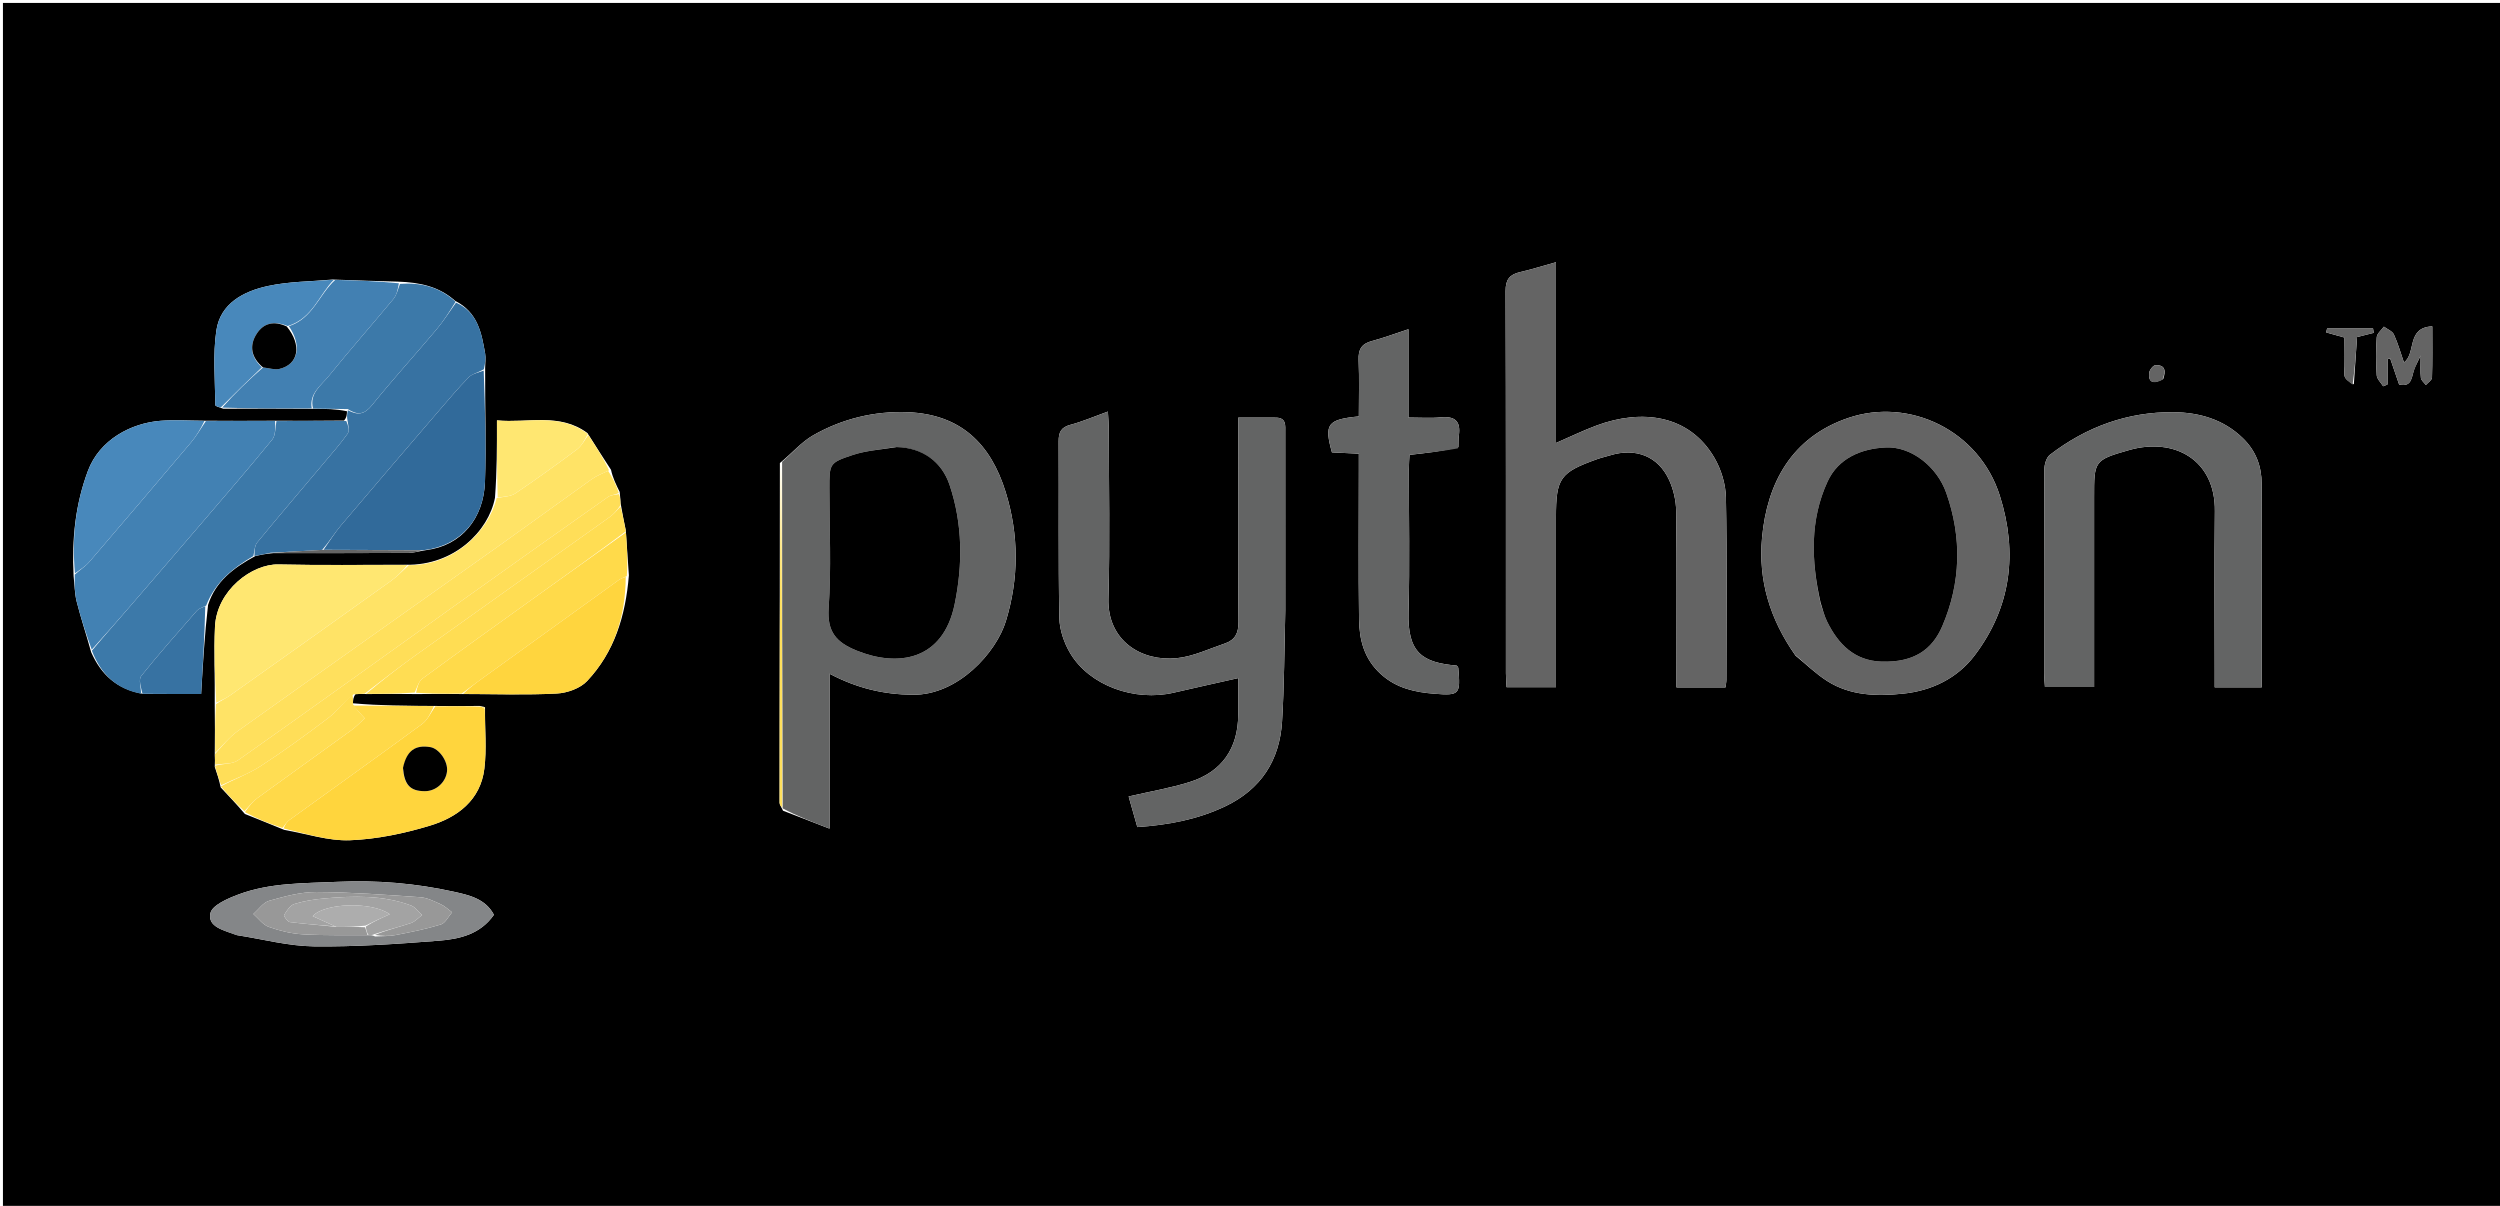 <svg version="1.1" id="Layer_1" xmlns="http://www.w3.org/2000/svg" xmlns:xlink="http://www.w3.org/1999/xlink" x="0px" y="0px"
	 width="100%" viewBox="0 0 850 410" enable-background="new 0 0 850 410" xml:space="preserve">
<path fill="#000000" opacity="1" stroke="none" 
	d="
M493,411 
	C328.667,411 164.833,411 1,411 
	C1,274.333 1,137.667 1,1 
	C284.333,1 567.667,1 851,1 
	C851,137.667 851,274.333 851,411 
	C731.833,411 612.667,411 493,411 
M120.006,239.118 
	C120.042,238.093 120.078,237.067 120.893,236.003 
	C121.928,235.946 122.963,235.889 124.923,235.983 
	C130.281,235.933 135.64,235.883 141.921,235.984 
	C146.945,235.934 151.97,235.883 157.921,235.984 
	C168.391,235.989 178.879,236.351 189.319,235.801 
	C192.876,235.613 197.282,234.04 199.633,231.536 
	C208.877,221.688 212.699,209.443 213.822,195.617 
	C213.491,190.747 213.159,185.877 212.765,180.276 
	C212.191,177.48 211.616,174.683 211.004,171.106 
	C210.942,170.07 210.88,169.033 210.704,167.271 
	C209.508,164.862 208.312,162.453 207.749,159.737 
	C205.18,155.786 202.611,151.835 199.73,147.243 
	C190.295,140.228 179.559,143.939 168.961,142.933 
	C168.961,152.001 168.961,160.45 168.288,169.252 
	C166.119,180.591 154.439,192.31 138.072,192.018 
	C123.611,192.012 109.144,192.254 94.69,191.91 
	C85.708,191.696 73.672,200.705 73.093,213.082 
	C72.69,221.701 73.112,230.357 73.013,239.922 
	C73.063,245.277 73.113,250.632 73.017,256.782 
	C73.066,257.854 73.116,258.926 73.017,260.765 
	C73.736,262.841 74.455,264.917 75.032,267.709 
	C77.672,270.508 80.312,273.307 83.264,276.751 
	C87.507,278.445 91.751,280.139 96.709,282.186 
	C104.151,283.457 111.642,285.97 119.024,285.684 
	C128.101,285.332 137.314,283.396 146.052,280.763 
	C155.479,277.924 163.354,272.114 164.681,261.366 
	C165.508,254.675 164.833,247.799 164.913,240.472 
	C164.608,240.37 164.302,240.268 163.074,240.014 
	C158.051,240.064 153.027,240.114 147.075,240.019 
	C138.068,239.975 129.062,239.931 120.006,239.118 
M113.083,95.043 
	C105.725,95.718 98.215,95.694 91.049,97.253 
	C82.837,99.04 74.958,103.112 73.568,112.321 
	C72.316,120.617 73.154,129.232 73.188,137.706 
	C73.19,138.082 74.364,138.452 75.92,138.972 
	C85.943,138.929 95.966,138.886 106.899,138.985 
	C110.559,139.007 114.218,139.029 117.97,139.827 
	C117.946,140.867 117.923,141.907 116.975,142.994 
	C109.313,143.054 101.652,143.115 93.061,143.052 
	C85.37,143.09 77.68,143.128 69.062,143.04 
	C64.237,143.028 59.387,142.696 54.593,143.07 
	C44.594,143.851 33.848,149.487 29.884,160.116 
	C25.667,171.425 24.381,183.047 25.021,195.852 
	C25.349,198.756 25.361,201.74 26.071,204.546 
	C27.476,210.099 29.267,215.553 31.001,221.764 
	C34.32,229.285 39.663,234.366 48.921,235.966 
	C55.469,235.966 62.018,235.966 68.388,235.966 
	C68.994,225.631 69.568,215.845 70.743,205.678 
	C73.269,197.728 79.337,193.057 86.89,189.021 
	C88.589,188.657 90.287,188.293 92.917,188.07 
	C108.24,188.058 123.563,188.074 138.885,187.995 
	C140.615,187.986 142.342,187.439 144.858,187.049 
	C156.963,185.56 164.45,176.198 164.894,163.867 
	C165.348,151.257 164.891,138.615 164.95,125.096 
	C164.963,123.448 165.232,121.754 164.945,120.16 
	C163.704,113.254 162.525,106.248 154.741,102.275 
	C149.379,97.512 142.959,95.991 135.233,95.753 
	C128.151,95.558 121.07,95.363 113.083,95.043 
M265.159,157.438 
	C265.112,195.94 265.061,234.442 265.056,272.944 
	C265.056,273.622 265.616,274.299 266.231,275.644 
	C271.2,277.558 276.168,279.472 282.048,281.736 
	C282.048,263.7 282.048,246.736 282.048,229.071 
	C291.411,234.01 300.391,236.11 310.28,236.222 
	C325.766,236.399 338.746,221.817 342,211.187 
	C346.476,196.564 346.429,181.872 341.951,167.364 
	C336.838,150.797 326.573,140.865 308.653,140.152 
	C297.36,139.703 286.336,142.371 276.439,148.028 
	C272.503,150.277 269.398,153.981 265.159,157.438 
M437.001,207.5 
	C437.001,206 437.001,204.501 437.001,203.001 
	C437.001,184.338 437.007,165.676 436.994,147.013 
	C436.992,144.701 437.399,142.033 433.821,141.997 
	C429.711,141.956 425.602,141.987 421.001,141.987 
	C421.001,144.404 421.001,146.2 421.001,147.997 
	C421.001,169.16 420.908,190.323 421.087,211.483 
	C421.119,215.229 419.908,217.608 416.518,218.757 
	C411.106,220.591 405.731,223.2 400.164,223.772 
	C387.964,225.026 376.441,217.734 376.859,203.435 
	C377.419,184.289 377.005,165.114 376.986,145.951 
	C376.985,144.21 376.817,142.468 376.684,139.928 
	C371.909,141.652 368.026,143.344 363.979,144.421 
	C360.776,145.274 359.918,146.927 359.937,150.076 
	C360.059,170.071 359.796,190.071 360.171,210.06 
	C360.247,214.13 361.773,218.592 363.884,222.125 
	C370.444,233.106 385.743,238.614 399.088,235.506 
	C406.244,233.84 413.421,232.261 421,230.55 
	C421,234.615 421.01,238.754 420.998,242.893 
	C420.963,254.442 415.455,262.469 404.42,265.915 
	C397.881,267.957 391.063,269.105 383.735,270.802 
	C384.696,274.184 385.65,277.545 386.69,281.206 
	C397.275,280.485 407.191,278.621 416.567,274.155 
	C428.756,268.35 435.088,258.507 435.903,245.328 
	C436.66,233.076 436.665,220.778 437.001,207.5 
M529.034,102.523 
	C529.034,98.276 529.034,94.029 529.034,89.157 
	C524.318,90.469 520.618,91.639 516.849,92.506 
	C513.289,93.325 511.884,95.007 511.899,98.966 
	C512.061,142.285 511.998,185.606 512.011,228.926 
	C512.011,230.517 512.159,232.109 512.235,233.651 
	C518.076,233.651 523.322,233.651 529.034,233.651 
	C529.034,231.51 529.034,229.712 529.034,227.915 
	C529.034,210.587 529.034,193.259 529.034,175.931 
	C529.034,162.55 530.396,160.617 543.14,156.069 
	C544.534,155.572 545.994,155.264 547.411,154.826 
	C556.175,152.122 563.822,155.102 567.537,163.278 
	C568.991,166.478 569.849,170.228 569.894,173.741 
	C570.123,191.899 570.001,210.062 570.001,228.223 
	C570.001,229.992 570.001,231.762 570.001,233.715 
	C575.927,233.715 581.17,233.715 586.674,233.715 
	C586.798,232.678 586.975,231.884 586.975,231.09 
	C586.992,210.43 587.222,189.765 586.813,169.113 
	C586.723,164.565 585.19,159.575 582.885,155.627 
	C574.375,141.045 558.315,138.917 542.794,144.686 
	C538.252,146.375 533.875,148.511 529.034,150.611 
	C529.034,134.493 529.034,119.004 529.034,102.523 
M610.485,222.918 
	C614.053,225.819 617.388,229.086 621.239,231.543 
	C629.183,236.61 638.283,236.767 647.181,235.829 
	C656.803,234.816 665.501,230.597 671.359,222.867 
	C683.776,206.482 686.089,188.022 679.961,168.601 
	C672.908,146.247 649.131,135.087 628.464,142.087 
	C609.101,148.645 600.804,164.297 599.098,182.773 
	C597.767,197.189 601.698,210.445 610.485,222.918 
M769,212.5 
	C769,196.502 769.057,180.503 768.971,164.506 
	C768.939,158.527 767.044,153.318 762.566,148.969 
	C755.968,142.56 747.732,140.259 739.127,140.151 
	C723.501,139.956 709.368,145.107 696.971,154.634 
	C695.757,155.567 695.089,157.912 695.081,159.606 
	C694.959,182.769 694.994,205.933 695.01,229.097 
	C695.011,230.551 695.181,232.005 695.28,233.582 
	C700.959,233.582 706.322,233.582 711.997,233.582 
	C711.997,231.347 711.997,229.53 711.997,227.713 
	C711.997,208.216 711.996,188.718 711.997,169.22 
	C711.998,156.737 711.911,156.428 723.971,153.001 
	C739.29,148.647 753.267,156.358 753.05,173.824 
	C752.824,191.986 752.999,210.153 752.999,228.317 
	C752.999,230.078 752.999,231.839 752.999,233.683 
	C758.664,233.683 763.576,233.683 769,233.683 
	C769,226.749 769,220.124 769,212.5 
M495.852,152.052 
	C495.901,150.721 495.832,149.374 496.018,148.063 
	C496.708,143.226 494.691,141.419 489.865,141.899 
	C486.448,142.239 482.97,141.965 478.876,141.965 
	C478.876,131.703 478.876,122.026 478.876,111.932 
	C474.256,113.447 470.412,114.904 466.459,115.945 
	C462.94,116.872 461.773,118.808 461.926,122.404 
	C462.197,128.82 462.002,135.257 462.002,141.58 
	C451.266,142.62 450.171,144.188 452.861,153.815 
	C455.739,153.952 458.662,154.092 462.002,154.251 
	C462.002,156.501 462.002,158.301 462.002,160.101 
	C462.001,176.928 461.842,193.758 462.074,210.581 
	C462.171,217.592 463.807,224.066 469.536,229.241 
	C474.856,234.047 481.179,235.352 487.679,235.875 
	C496.38,236.574 496.57,236.038 495.82,227.123 
	C495.796,226.837 495.483,226.576 495.299,226.306 
	C483.625,225.285 478.489,222.014 478.892,208.003 
	C479.356,191.856 478.992,175.685 479.011,159.525 
	C479.013,157.77 479.167,156.016 479.232,154.655 
	C485.077,154.01 490.27,153.436 495.852,152.052 
M80.671,317.971 
	C89.366,319.313 98.048,321.664 106.757,321.769 
	C120.919,321.939 135.124,320.947 149.262,319.833 
	C156.297,319.278 163.35,317.626 167.931,311.027 
	C165.06,305.579 159.52,304.346 154.329,303.198 
	C141.298,300.316 128.132,299.202 114.691,299.824 
	C103.28,300.352 91.83,300.079 80.991,304.154 
	C77.405,305.502 72.135,307.78 71.543,310.487 
	C70.516,315.185 76.127,316.304 80.671,317.971 
M821.092,124.863 
	C821.565,123.888 822.039,122.913 823.02,120.891 
	C823.02,124.21 822.853,126.37 823.101,128.482 
	C823.202,129.344 824.202,130.101 824.793,130.906 
	C825.522,130.072 826.854,129.257 826.883,128.399 
	C827.073,122.785 826.981,117.161 826.981,110.968 
	C818.071,111.318 821.566,120.228 817.336,123.231 
	C816.263,120.139 815.343,116.82 813.921,113.731 
	C813.384,112.566 811.688,111.934 810.52,111.06 
	C809.672,112.252 808.18,113.4 808.092,114.646 
	C807.79,118.947 807.807,123.294 808.085,127.599 
	C808.168,128.885 809.507,130.09 810.271,131.333 
	C810.769,131.128 811.267,130.924 811.765,130.719 
	C811.765,127.832 811.765,124.945 811.765,122.058 
	C812.068,122.008 812.372,121.958 812.676,121.909 
	C813.7,124.898 814.724,127.888 815.701,130.739 
	C820.412,131.769 819.81,127.827 821.092,124.863 
M800.307,130.683 
	C800.67,125.307 801.034,119.93 801.394,114.598 
	C803.376,114.098 805.22,113.632 807.065,113.166 
	C806.987,112.67 806.91,112.174 806.833,111.678 
	C801.628,111.678 796.423,111.678 791.219,111.678 
	C791.107,112.126 790.995,112.574 790.884,113.022 
	C792.816,113.563 794.748,114.105 797.006,114.738 
	C797.006,119.079 796.84,123.38 797.118,127.651 
	C797.191,128.781 798.63,129.822 800.307,130.683 
M735.508,128.848 
	C736.342,126.301 736.365,124.029 732.869,124.162 
	C732.09,124.191 730.83,125.782 730.726,126.754 
	C730.361,130.148 732.208,130.649 735.508,128.848 
z"/>
<path fill="#636464" opacity="1" stroke="none" 
	d="
M265.914,157.022 
	C269.398,153.981 272.503,150.277 276.439,148.028 
	C286.336,142.371 297.36,139.703 308.653,140.152 
	C326.573,140.865 336.838,150.797 341.951,167.364 
	C346.429,181.872 346.476,196.564 342,211.187 
	C338.746,221.817 325.766,236.399 310.28,236.222 
	C300.391,236.11 291.411,234.01 282.048,229.071 
	C282.048,246.736 282.048,263.7 282.048,281.736 
	C276.168,279.472 271.2,277.558 266.095,274.843 
	C265.945,235.036 265.93,196.029 265.914,157.022 
M304.424,152.001 
	C299.594,152.854 294.582,153.16 289.973,154.683 
	C281.897,157.35 282.001,157.663 282.001,166.297 
	C282.001,179.771 282.685,193.293 281.747,206.701 
	C281.177,214.847 284.347,218.392 291.242,221.192 
	C305.29,226.896 320.601,224.6 324.566,205.484 
	C327.369,191.969 327.331,178.213 322.856,164.887 
	C320.159,156.856 313.519,152.214 304.424,152.001 
z"/>
<path fill="#636464" opacity="1" stroke="none" 
	d="
M437.001,208 
	C436.665,220.778 436.66,233.076 435.903,245.328 
	C435.088,258.507 428.756,268.35 416.567,274.155 
	C407.191,278.621 397.275,280.485 386.69,281.206 
	C385.65,277.545 384.696,274.184 383.735,270.802 
	C391.063,269.105 397.881,267.957 404.42,265.915 
	C415.455,262.469 420.963,254.442 420.998,242.893 
	C421.01,238.754 421,234.615 421,230.55 
	C413.421,232.261 406.244,233.84 399.088,235.506 
	C385.743,238.614 370.444,233.106 363.884,222.125 
	C361.773,218.592 360.247,214.13 360.171,210.06 
	C359.796,190.071 360.059,170.071 359.937,150.076 
	C359.918,146.927 360.776,145.274 363.979,144.421 
	C368.026,143.344 371.909,141.652 376.684,139.928 
	C376.817,142.468 376.985,144.21 376.986,145.951 
	C377.005,165.114 377.419,184.289 376.859,203.435 
	C376.441,217.734 387.964,225.026 400.164,223.772 
	C405.731,223.2 411.106,220.591 416.518,218.757 
	C419.908,217.608 421.119,215.229 421.087,211.483 
	C420.908,190.323 421.001,169.16 421.001,147.997 
	C421.001,146.2 421.001,144.404 421.001,141.987 
	C425.602,141.987 429.711,141.956 433.821,141.997 
	C437.399,142.033 436.992,144.701 436.994,147.013 
	C437.007,165.676 437.001,184.338 437.001,203.001 
	C437.001,204.501 437.001,206 437.001,208 
z"/>
<path fill="#646464" opacity="1" stroke="none" 
	d="
M529.034,103.019 
	C529.034,119.004 529.034,134.493 529.034,150.611 
	C533.875,148.511 538.252,146.375 542.794,144.686 
	C558.315,138.917 574.375,141.045 582.885,155.627 
	C585.19,159.575 586.723,164.565 586.813,169.113 
	C587.222,189.765 586.992,210.43 586.975,231.09 
	C586.975,231.884 586.798,232.678 586.674,233.715 
	C581.17,233.715 575.927,233.715 570.001,233.715 
	C570.001,231.762 570.001,229.992 570.001,228.223 
	C570.001,210.062 570.123,191.899 569.894,173.741 
	C569.849,170.228 568.991,166.478 567.537,163.278 
	C563.822,155.102 556.175,152.122 547.411,154.826 
	C545.994,155.264 544.534,155.572 543.14,156.069 
	C530.396,160.617 529.034,162.55 529.034,175.931 
	C529.034,193.259 529.034,210.587 529.034,227.915 
	C529.034,229.712 529.034,231.51 529.034,233.651 
	C523.322,233.651 518.076,233.651 512.235,233.651 
	C512.159,232.109 512.011,230.517 512.011,228.926 
	C511.998,185.606 512.061,142.285 511.899,98.966 
	C511.884,95.007 513.289,93.325 516.849,92.506 
	C520.618,91.639 524.318,90.469 529.034,89.157 
	C529.034,94.029 529.034,98.276 529.034,103.019 
z"/>
<path fill="#646464" opacity="1" stroke="none" 
	d="
M610.292,222.612 
	C601.698,210.445 597.767,197.189 599.098,182.773 
	C600.804,164.297 609.101,148.645 628.464,142.087 
	C649.131,135.087 672.908,146.247 679.961,168.601 
	C686.089,188.022 683.776,206.482 671.359,222.867 
	C665.501,230.597 656.803,234.816 647.181,235.829 
	C638.283,236.767 629.183,236.61 621.239,231.543 
	C617.388,229.086 614.053,225.819 610.292,222.612 
M619.013,205.248 
	C619.726,207.258 620.255,209.359 621.185,211.263 
	C624.955,218.981 630.496,224.629 639.621,224.945 
	C650.896,225.336 657.021,220.706 660.364,212.919 
	C666.712,198.135 667.098,182.803 661.717,167.57 
	C658.553,158.609 649.795,151.781 641.277,152.137 
	C632.864,152.488 625.038,155.78 621.381,163.711 
	C615.365,176.759 615.777,190.606 619.013,205.248 
z"/>
<path fill="#636464" opacity="1" stroke="none" 
	d="
M769,213 
	C769,220.124 769,226.749 769,233.683 
	C763.576,233.683 758.664,233.683 752.999,233.683 
	C752.999,231.839 752.999,230.078 752.999,228.317 
	C752.999,210.153 752.824,191.986 753.05,173.824 
	C753.267,156.358 739.29,148.647 723.971,153.001 
	C711.911,156.428 711.998,156.737 711.997,169.22 
	C711.996,188.718 711.997,208.216 711.997,227.713 
	C711.997,229.53 711.997,231.347 711.997,233.582 
	C706.322,233.582 700.959,233.582 695.28,233.582 
	C695.181,232.005 695.011,230.551 695.01,229.097 
	C694.994,205.933 694.959,182.769 695.081,159.606 
	C695.089,157.912 695.757,155.567 696.971,154.634 
	C709.368,145.107 723.501,139.956 739.127,140.151 
	C747.732,140.259 755.968,142.56 762.566,148.969 
	C767.044,153.318 768.939,158.527 768.971,164.506 
	C769.057,180.503 769,196.502 769,213 
z"/>
<path fill="#636464" opacity="1" stroke="none" 
	d="
M495.658,152.457 
	C490.27,153.436 485.077,154.01 479.232,154.655 
	C479.167,156.016 479.013,157.77 479.011,159.525 
	C478.992,175.685 479.356,191.856 478.892,208.003 
	C478.489,222.014 483.625,225.285 495.302,226.305 
	C495.483,226.576 495.796,226.837 495.82,227.123 
	C496.57,236.038 496.38,236.574 487.679,235.875 
	C481.179,235.352 474.856,234.047 469.536,229.241 
	C463.807,224.066 462.171,217.592 462.074,210.581 
	C461.842,193.758 462.001,176.928 462.002,160.101 
	C462.002,158.301 462.002,156.501 462.002,154.251 
	C458.662,154.092 455.739,153.952 452.861,153.815 
	C450.171,144.188 451.266,142.62 462.002,141.58 
	C462.002,135.257 462.197,128.82 461.926,122.404 
	C461.773,118.808 462.94,116.872 466.459,115.945 
	C470.412,114.904 474.256,113.447 478.876,111.932 
	C478.876,122.026 478.876,131.703 478.876,141.965 
	C482.97,141.965 486.448,142.239 489.865,141.899 
	C494.691,141.419 496.708,143.226 496.018,148.063 
	C495.832,149.374 495.901,150.721 495.658,152.457 
z"/>
<path fill="#3C79A9" opacity="1" stroke="none" 
	d="
M93.99,143.175 
	C101.652,143.115 109.313,143.054 117.72,143.134 
	C118.416,144.671 118.898,146.443 118.224,147.398 
	C115.845,150.768 113.1,153.885 110.439,157.05 
	C102.769,166.173 95.017,175.227 87.456,184.438 
	C86.523,185.575 86.549,187.499 86.131,189.059 
	C79.337,193.057 73.269,197.728 70.091,205.904 
	C68.599,206.622 67.556,206.939 66.949,207.634 
	C60.554,214.959 54.086,222.23 48.026,229.826 
	C47.042,231.059 47.953,233.804 47.988,235.851 
	C39.663,234.366 34.32,229.285 31.246,221.235 
	C35.727,215.867 39.989,211.051 44.193,206.185 
	C52.208,196.909 60.211,187.624 68.179,178.309 
	C76.368,168.737 84.611,159.209 92.564,149.444 
	C93.777,147.955 93.55,145.294 93.99,143.175 
z"/>
<path fill="#3772A2" opacity="1" stroke="none" 
	d="
M86.511,189.04 
	C86.549,187.499 86.523,185.575 87.456,184.438 
	C95.017,175.227 102.769,166.173 110.439,157.05 
	C113.1,153.885 115.845,150.768 118.224,147.398 
	C118.898,146.443 118.416,144.671 118.182,143.11 
	C117.923,141.907 117.946,140.867 118.281,139.479 
	C121.69,141.284 123.898,140.963 126.494,137.743 
	C133.548,128.994 141.129,120.671 148.369,112.069 
	C150.799,109.181 152.834,105.96 155.049,102.891 
	C162.525,106.248 163.704,113.254 164.945,120.16 
	C165.232,121.754 164.963,123.448 164.522,125.547 
	C162.502,126.729 160.531,127.089 159.388,128.258 
	C155.81,131.918 152.503,135.848 149.165,139.737 
	C138.081,152.654 126.992,165.567 115.998,178.561 
	C113.789,181.172 111.993,184.132 109.538,186.962 
	C103.376,187.305 97.681,187.617 91.986,187.93 
	C90.287,188.293 88.589,188.657 86.511,189.04 
z"/>
<path fill="#4281B3" opacity="1" stroke="none" 
	d="
M93.525,143.114 
	C93.55,145.294 93.777,147.955 92.564,149.444 
	C84.611,159.209 76.368,168.737 68.179,178.309 
	C60.211,187.624 52.208,196.909 44.193,206.185 
	C39.989,211.051 35.727,215.867 31.195,220.877 
	C29.267,215.553 27.476,210.099 26.071,204.546 
	C25.361,201.74 25.349,198.756 25.422,195.36 
	C27.337,193.618 29.072,192.557 30.332,191.089 
	C41.936,177.577 53.488,164.021 64.97,150.407 
	C66.855,148.172 68.327,145.588 69.99,143.166 
	C77.68,143.128 85.37,143.09 93.525,143.114 
z"/>
<path fill="#FFE366" opacity="1" stroke="none" 
	d="
M200.041,147.884 
	C202.611,151.835 205.18,155.786 207.073,159.929 
	C204.652,161.051 202.778,161.799 201.181,162.936 
	C190.654,170.431 180.23,178.07 169.692,185.549 
	C140.081,206.564 110.404,227.488 80.839,248.568 
	C77.974,250.611 75.707,253.494 73.163,255.988 
	C73.113,250.632 73.063,245.277 73.43,239.399 
	C75.294,238.084 76.838,237.427 78.175,236.479 
	C96.438,223.535 114.69,210.575 132.892,197.545 
	C135.087,195.973 136.971,193.968 139,192.164 
	C154.439,192.31 166.119,180.591 168.875,169.322 
	C171.395,168.877 173.643,168.825 175.21,167.765 
	C182.33,162.948 189.327,157.937 196.207,152.781 
	C197.809,151.581 198.78,149.539 200.041,147.884 
z"/>
<path fill="#316A9A" opacity="1" stroke="none" 
	d="
M110.006,186.932 
	C111.993,184.132 113.789,181.172 115.998,178.561 
	C126.992,165.567 138.081,152.654 149.165,139.737 
	C152.503,135.848 155.81,131.918 159.388,128.258 
	C160.531,127.089 162.502,126.729 164.464,125.993 
	C164.891,138.615 165.348,151.257 164.894,163.867 
	C164.45,176.198 156.963,185.56 143.994,187.06 
	C132.088,187.025 121.047,186.978 110.006,186.932 
z"/>
<path fill="#FFD53D" opacity="1" stroke="none" 
	d="
M148.003,240.163 
	C153.027,240.114 158.051,240.064 163.647,240.256 
	C164.392,240.706 164.596,240.876 164.833,241.006 
	C164.833,247.799 165.508,254.675 164.681,261.366 
	C163.354,272.114 155.479,277.924 146.052,280.763 
	C137.314,283.396 128.101,285.332 119.024,285.684 
	C111.642,285.97 104.151,283.457 96.421,281.681 
	C96.906,280.36 97.575,279.397 98.471,278.75 
	C113.49,267.894 128.587,257.145 143.516,246.167 
	C145.442,244.751 146.528,242.193 148.003,240.163 
M137.017,261.508 
	C137.504,266.963 139.516,268.987 144.461,269.001 
	C148.258,269.011 151.633,265.949 151.997,262.163 
	C152.318,258.819 149.294,254.506 146.284,254.015 
	C141.138,253.176 138.261,255.242 137.017,261.508 
z"/>
<path fill="#FFE771" opacity="1" stroke="none" 
	d="
M138.536,192.091 
	C136.971,193.968 135.087,195.973 132.892,197.545 
	C114.69,210.575 96.438,223.535 78.175,236.479 
	C76.838,237.427 75.294,238.084 73.506,238.936 
	C73.112,230.357 72.69,221.701 73.093,213.082 
	C73.672,200.705 85.708,191.696 94.69,191.91 
	C109.144,192.254 123.611,192.012 138.536,192.091 
z"/>
<path fill="#FFE05D" opacity="1" stroke="none" 
	d="
M73.09,256.385 
	C75.707,253.494 77.974,250.611 80.839,248.568 
	C110.404,227.488 140.081,206.564 169.692,185.549 
	C180.23,178.07 190.654,170.431 201.181,162.936 
	C202.778,161.799 204.652,161.051 206.756,160.083 
	C208.312,162.453 209.508,164.862 210.39,167.637 
	C208.973,168.292 207.669,168.299 206.795,168.914 
	C190.495,180.404 174.221,191.93 157.993,203.52 
	C132.301,221.868 106.69,240.329 80.891,258.525 
	C78.94,259.901 75.77,259.548 73.166,259.998 
	C73.116,258.926 73.066,257.854 73.09,256.385 
z"/>
<path fill="#4280B2" opacity="1" stroke="none" 
	d="
M105.99,138.843 
	C95.966,138.886 85.943,138.929 75.549,138.583 
	C79.799,133.757 84.42,129.322 89.431,124.93 
	C91.549,125.157 93.39,125.816 94.987,125.439 
	C101.493,123.903 102.731,117.428 98.214,110.902 
	C106.41,108.256 108.502,100.031 113.988,95.168 
	C121.07,95.363 128.151,95.558 135.612,96.321 
	C135.269,98.487 134.853,100.338 133.774,101.64 
	C126.495,110.428 118.942,118.993 111.771,127.867 
	C109.186,131.065 105.106,133.723 105.99,138.843 
z"/>
<path fill="#FFDE58" opacity="1" stroke="none" 
	d="
M73.091,260.382 
	C75.77,259.548 78.94,259.901 80.891,258.525 
	C106.69,240.329 132.301,221.868 157.993,203.52 
	C174.221,191.93 190.495,180.404 206.795,168.914 
	C207.669,168.299 208.973,168.292 210.447,167.999 
	C210.88,169.033 210.942,170.07 210.942,171.834 
	C209.675,173.657 208.567,174.888 207.25,175.828 
	C185.137,191.6 162.975,207.301 140.883,223.101 
	C135.151,227.2 129.621,231.581 123.998,235.833 
	C122.963,235.889 121.928,235.946 120.167,236.09 
	C116.844,238.852 114.533,241.903 111.596,244.129 
	C104.109,249.805 96.498,255.353 88.624,260.471 
	C84.479,263.165 79.678,264.852 75.174,266.993 
	C74.455,264.917 73.736,262.841 73.091,260.382 
z"/>
<path fill="#4888BB" opacity="1" stroke="none" 
	d="
M69.526,143.103 
	C68.327,145.588 66.855,148.172 64.97,150.407 
	C53.488,164.021 41.936,177.577 30.332,191.089 
	C29.072,192.557 27.337,193.618 25.494,194.929 
	C24.381,183.047 25.667,171.425 29.884,160.116 
	C33.848,149.487 44.594,143.851 54.593,143.07 
	C59.387,142.696 64.237,143.028 69.526,143.103 
z"/>
<path fill="#FFDA4A" opacity="1" stroke="none" 
	d="
M156.994,235.832 
	C151.97,235.883 146.945,235.934 141.463,235.538 
	C141.859,233.614 142.362,231.658 143.622,230.734 
	C156.353,221.386 169.197,212.192 182.033,202.987 
	C192.281,195.637 202.562,188.332 212.828,181.007 
	C213.159,185.877 213.491,190.747 213.11,195.875 
	C211.678,196.52 210.905,196.83 210.248,197.303 
	C194.815,208.408 179.392,219.527 163.976,230.655 
	C161.627,232.351 159.32,234.105 156.994,235.832 
z"/>
<path fill="#3C79A9" opacity="1" stroke="none" 
	d="
M106.445,138.914 
	C105.106,133.723 109.186,131.065 111.771,127.867 
	C118.942,118.993 126.495,110.428 133.774,101.64 
	C134.853,100.338 135.269,98.487 135.991,96.519 
	C142.959,95.991 149.379,97.512 154.895,102.583 
	C152.834,105.96 150.799,109.181 148.369,112.069 
	C141.129,120.671 133.548,128.994 126.494,137.743 
	C123.898,140.963 121.69,141.284 118.235,139.091 
	C114.218,139.029 110.559,139.007 106.445,138.914 
z"/>
<path fill="#FFD53E" opacity="1" stroke="none" 
	d="
M157.457,235.908 
	C159.32,234.105 161.627,232.351 163.976,230.655 
	C179.392,219.527 194.815,208.408 210.248,197.303 
	C210.905,196.83 211.678,196.52 212.747,196.096 
	C212.699,209.443 208.877,221.688 199.633,231.536 
	C197.282,234.04 192.876,235.613 189.319,235.801 
	C178.879,236.351 168.391,235.989 157.457,235.908 
z"/>
<path fill="#848688" opacity="1" stroke="none" 
	d="
M80.27,317.909 
	C76.127,316.304 70.516,315.185 71.543,310.487 
	C72.135,307.78 77.405,305.502 80.991,304.154 
	C91.83,300.079 103.28,300.352 114.691,299.824 
	C128.132,299.202 141.298,300.316 154.329,303.198 
	C159.52,304.346 165.06,305.579 167.931,311.027 
	C163.35,317.626 156.297,319.278 149.262,319.833 
	C135.124,320.947 120.919,321.939 106.757,321.769 
	C98.048,321.664 89.366,319.313 80.27,317.909 
M127.547,318.403 
	C129.847,318.263 132.194,318.37 134.436,317.933 
	C139.629,316.921 144.847,315.893 149.886,314.33 
	C151.441,313.847 152.454,311.614 153.715,310.182 
	C152.451,309.26 151.295,308.1 149.9,307.47 
	C147.639,306.45 145.261,305.223 142.864,305.055 
	C131.13,304.231 119.375,303.342 107.624,303.287 
	C102.251,303.261 96.78,304.781 91.538,306.255 
	C89.48,306.833 87.926,309.203 86.142,310.757 
	C87.874,312.268 89.374,314.43 91.389,315.15 
	C95.095,316.475 99.075,317.443 102.993,317.675 
	C110.308,318.109 117.661,317.91 125.67,317.978 
	C126.118,317.97 126.565,317.961 127.547,318.403 
z"/>
<path fill="#FFD949" opacity="1" stroke="none" 
	d="
M147.539,240.091 
	C146.528,242.193 145.442,244.751 143.516,246.167 
	C128.587,257.145 113.49,267.894 98.471,278.75 
	C97.575,279.397 96.906,280.36 96.064,281.504 
	C91.751,280.139 87.507,278.445 83.27,276.127 
	C84.687,274.103 85.943,272.493 87.53,271.337 
	C98.125,263.618 108.807,256.019 119.416,248.321 
	C121.068,247.122 122.494,245.613 124.03,244.243 
	C122.377,242.432 121.216,241.16 120.055,239.888 
	C129.062,239.931 138.068,239.975 147.539,240.091 
z"/>
<path fill="#FFDD53" opacity="1" stroke="none" 
	d="
M212.797,180.642 
	C202.562,188.332 192.281,195.637 182.033,202.987 
	C169.197,212.192 156.353,221.386 143.622,230.734 
	C142.362,231.658 141.859,233.614 141.002,235.462 
	C135.64,235.883 130.281,235.933 124.46,235.908 
	C129.621,231.581 135.151,227.2 140.883,223.101 
	C162.975,207.301 185.137,191.6 207.25,175.828 
	C208.567,174.888 209.675,173.657 210.962,172.224 
	C211.616,174.683 212.191,177.48 212.797,180.642 
z"/>
<path fill="#4888BB" opacity="1" stroke="none" 
	d="
M89.041,124.886 
	C84.42,129.322 79.799,133.757 75.085,138.509 
	C74.364,138.452 73.19,138.082 73.188,137.706 
	C73.154,129.232 72.316,120.617 73.568,112.321 
	C74.958,103.112 82.837,99.04 91.049,97.253 
	C98.215,95.694 105.725,95.718 113.536,95.105 
	C108.502,100.031 106.41,108.256 97.828,110.855 
	C93.107,108.955 89.592,109.889 87.278,113.474 
	C84.644,117.553 85.396,121.552 89.041,124.886 
z"/>
<path fill="#FFE771" opacity="1" stroke="none" 
	d="
M199.886,147.563 
	C198.78,149.539 197.809,151.581 196.207,152.781 
	C189.327,157.937 182.33,162.948 175.21,167.765 
	C173.643,168.825 171.395,168.877 169.211,169.146 
	C168.961,160.45 168.961,152.001 168.961,142.933 
	C179.559,143.939 190.295,140.228 199.886,147.563 
z"/>
<path fill="#FFDD53" opacity="1" stroke="none" 
	d="
M120.031,239.503 
	C121.216,241.16 122.377,242.432 124.03,244.243 
	C122.494,245.613 121.068,247.122 119.416,248.321 
	C108.807,256.019 98.125,263.618 87.53,271.337 
	C85.943,272.493 84.687,274.103 83.114,275.804 
	C80.312,273.307 77.672,270.508 75.103,267.351 
	C79.678,264.852 84.479,263.165 88.624,260.471 
	C96.498,255.353 104.109,249.805 111.596,244.129 
	C114.533,241.903 116.844,238.852 119.777,236.109 
	C120.078,237.067 120.042,238.093 120.031,239.503 
z"/>
<path fill="#3772A2" opacity="1" stroke="none" 
	d="
M48.454,235.908 
	C47.953,233.804 47.042,231.059 48.026,229.826 
	C54.086,222.23 60.554,214.959 66.949,207.634 
	C67.556,206.939 68.599,206.622 69.79,206.094 
	C69.568,215.845 68.994,225.631 68.388,235.966 
	C62.018,235.966 55.469,235.966 48.454,235.908 
z"/>
<path fill="#646464" opacity="1" stroke="none" 
	d="
M821.038,125.236 
	C819.81,127.827 820.412,131.769 815.701,130.739 
	C814.724,127.888 813.7,124.898 812.676,121.909 
	C812.372,121.958 812.068,122.008 811.765,122.058 
	C811.765,124.945 811.765,127.832 811.765,130.719 
	C811.267,130.924 810.769,131.128 810.271,131.333 
	C809.507,130.09 808.168,128.885 808.085,127.599 
	C807.807,123.294 807.79,118.947 808.092,114.646 
	C808.18,113.4 809.672,112.252 810.52,111.06 
	C811.688,111.934 813.384,112.566 813.921,113.731 
	C815.343,116.82 816.263,120.139 817.336,123.231 
	C821.566,120.228 818.071,111.318 826.981,110.968 
	C826.981,117.161 827.073,122.785 826.883,128.399 
	C826.854,129.257 825.522,130.072 824.793,130.906 
	C824.202,130.101 823.202,129.344 823.101,128.482 
	C822.853,126.37 823.02,124.21 823.02,120.891 
	C822.039,122.913 821.565,123.888 821.038,125.236 
z"/>
<path fill="#FFE05D" opacity="1" stroke="none" 
	d="
M265.537,157.23 
	C265.93,196.029 265.945,235.036 265.937,274.509 
	C265.616,274.299 265.056,273.622 265.056,272.944 
	C265.061,234.442 265.112,195.94 265.537,157.23 
z"/>
<path fill="#646464" opacity="1" stroke="none" 
	d="
M799.875,130.793 
	C798.63,129.822 797.191,128.781 797.118,127.651 
	C796.84,123.38 797.006,119.079 797.006,114.738 
	C794.748,114.105 792.816,113.563 790.884,113.022 
	C790.995,112.574 791.107,112.126 791.219,111.678 
	C796.423,111.678 801.628,111.678 806.833,111.678 
	C806.91,112.174 806.987,112.67 807.065,113.166 
	C805.22,113.632 803.376,114.098 801.394,114.598 
	C801.034,119.93 800.67,125.307 799.875,130.793 
z"/>
<path fill="#646464" opacity="1" stroke="none" 
	d="
M109.538,186.962 
	C121.047,186.978 132.088,187.025 143.6,187.106 
	C142.342,187.439 140.615,187.986 138.885,187.995 
	C123.563,188.074 108.24,188.058 92.451,188 
	C97.681,187.617 103.376,187.305 109.538,186.962 
z"/>
<path fill="#646464" opacity="1" stroke="none" 
	d="
M735.235,129.125 
	C732.208,130.649 730.361,130.148 730.726,126.754 
	C730.83,125.782 732.09,124.191 732.869,124.162 
	C736.365,124.029 736.342,126.301 735.235,129.125 
z"/>
<path fill="#FFD949" opacity="1" stroke="none" 
	d="
M164.873,240.739 
	C164.596,240.876 164.392,240.706 164.108,240.332 
	C164.302,240.268 164.608,240.37 164.873,240.739 
z"/>
<path fill="#000000" opacity="1" stroke="none" 
	d="
M304.876,152.001 
	C313.519,152.214 320.159,156.856 322.856,164.887 
	C327.331,178.213 327.369,191.969 324.566,205.484 
	C320.601,224.6 305.29,226.896 291.242,221.192 
	C284.347,218.392 281.177,214.847 281.747,206.701 
	C282.685,193.293 282.001,179.771 282.001,166.297 
	C282.001,157.663 281.897,157.35 289.973,154.683 
	C294.582,153.16 299.594,152.854 304.876,152.001 
z"/>
<path fill="#000000" opacity="1" stroke="none" 
	d="
M618.985,204.833 
	C615.777,190.606 615.365,176.759 621.381,163.711 
	C625.038,155.78 632.864,152.488 641.277,152.137 
	C649.795,151.781 658.553,158.609 661.717,167.57 
	C667.098,182.803 666.712,198.135 660.364,212.919 
	C657.021,220.706 650.896,225.336 639.621,224.945 
	C630.496,224.629 624.955,218.981 621.185,211.263 
	C620.255,209.359 619.726,207.258 618.985,204.833 
z"/>
<path fill="#000000" opacity="1" stroke="none" 
	d="
M137.015,261.09 
	C138.261,255.242 141.138,253.176 146.284,254.015 
	C149.294,254.506 152.318,258.819 151.997,262.163 
	C151.633,265.949 148.258,269.011 144.461,269.001 
	C139.516,268.987 137.504,266.963 137.015,261.09 
z"/>
<path fill="#000000" opacity="1" stroke="none" 
	d="
M89.431,124.93 
	C85.396,121.552 84.644,117.553 87.278,113.474 
	C89.592,109.889 93.107,108.955 97.501,111.001 
	C102.731,117.428 101.493,123.903 94.987,125.439 
	C93.39,125.816 91.549,125.157 89.431,124.93 
z"/>
<path fill="#989898" opacity="1" stroke="none" 
	d="
M124.998,317.974 
	C117.661,317.91 110.308,318.109 102.993,317.675 
	C99.075,317.443 95.095,316.475 91.389,315.15 
	C89.374,314.43 87.874,312.268 86.142,310.757 
	C87.926,309.203 89.48,306.833 91.538,306.255 
	C96.78,304.781 102.251,303.261 107.624,303.287 
	C119.375,303.342 131.13,304.231 142.864,305.055 
	C145.261,305.223 147.639,306.45 149.9,307.47 
	C151.295,308.1 152.451,309.26 153.715,310.182 
	C152.454,311.614 151.441,313.847 149.886,314.33 
	C144.847,315.893 139.629,316.921 134.436,317.933 
	C132.194,318.37 129.847,318.263 127.484,317.869 
	C131.516,316.202 135.655,315.206 139.678,313.862 
	C141.102,313.387 142.243,312.066 143.514,311.131 
	C142.249,310.006 141.169,308.382 139.69,307.836 
	C130.144,304.31 120.214,304.582 110.294,305.468 
	C106.849,305.776 103.358,306.321 100.077,307.356 
	C98.629,307.813 97.49,309.663 96.589,311.116 
	C96.398,311.424 97.775,313.407 98.572,313.51 
	C103.695,314.175 108.857,314.531 114.366,315.151 
	C117.82,315.201 120.914,315.087 124.136,315.265 
	C124.509,316.363 124.754,317.169 124.998,317.974 
z"/>
<path fill="#A3A3A3" opacity="1" stroke="none" 
	d="
M114.006,314.988 
	C108.857,314.531 103.695,314.175 98.572,313.51 
	C97.775,313.407 96.398,311.424 96.589,311.116 
	C97.49,309.663 98.629,307.813 100.077,307.356 
	C103.358,306.321 106.849,305.776 110.294,305.468 
	C120.214,304.582 130.144,304.31 139.69,307.836 
	C141.169,308.382 142.249,310.006 143.514,311.131 
	C142.243,312.066 141.102,313.387 139.678,313.862 
	C135.655,315.206 131.516,316.202 127.217,317.644 
	C126.565,317.961 126.118,317.97 125.334,317.976 
	C124.754,317.169 124.509,316.363 124.379,315.007 
	C127.009,313.328 129.525,312.199 132.541,310.846 
	C126.259,306.374 110.162,307.061 106.325,311.493 
	C108.94,312.683 111.473,313.836 114.006,314.988 
z"/>
<path fill="#ADADAD" opacity="1" stroke="none" 
	d="
M114.366,315.151 
	C111.473,313.836 108.94,312.683 106.325,311.493 
	C110.162,307.061 126.259,306.374 132.541,310.846 
	C129.525,312.199 127.009,313.328 124.25,314.715 
	C120.914,315.087 117.82,315.201 114.366,315.151 
z"/>
</svg>